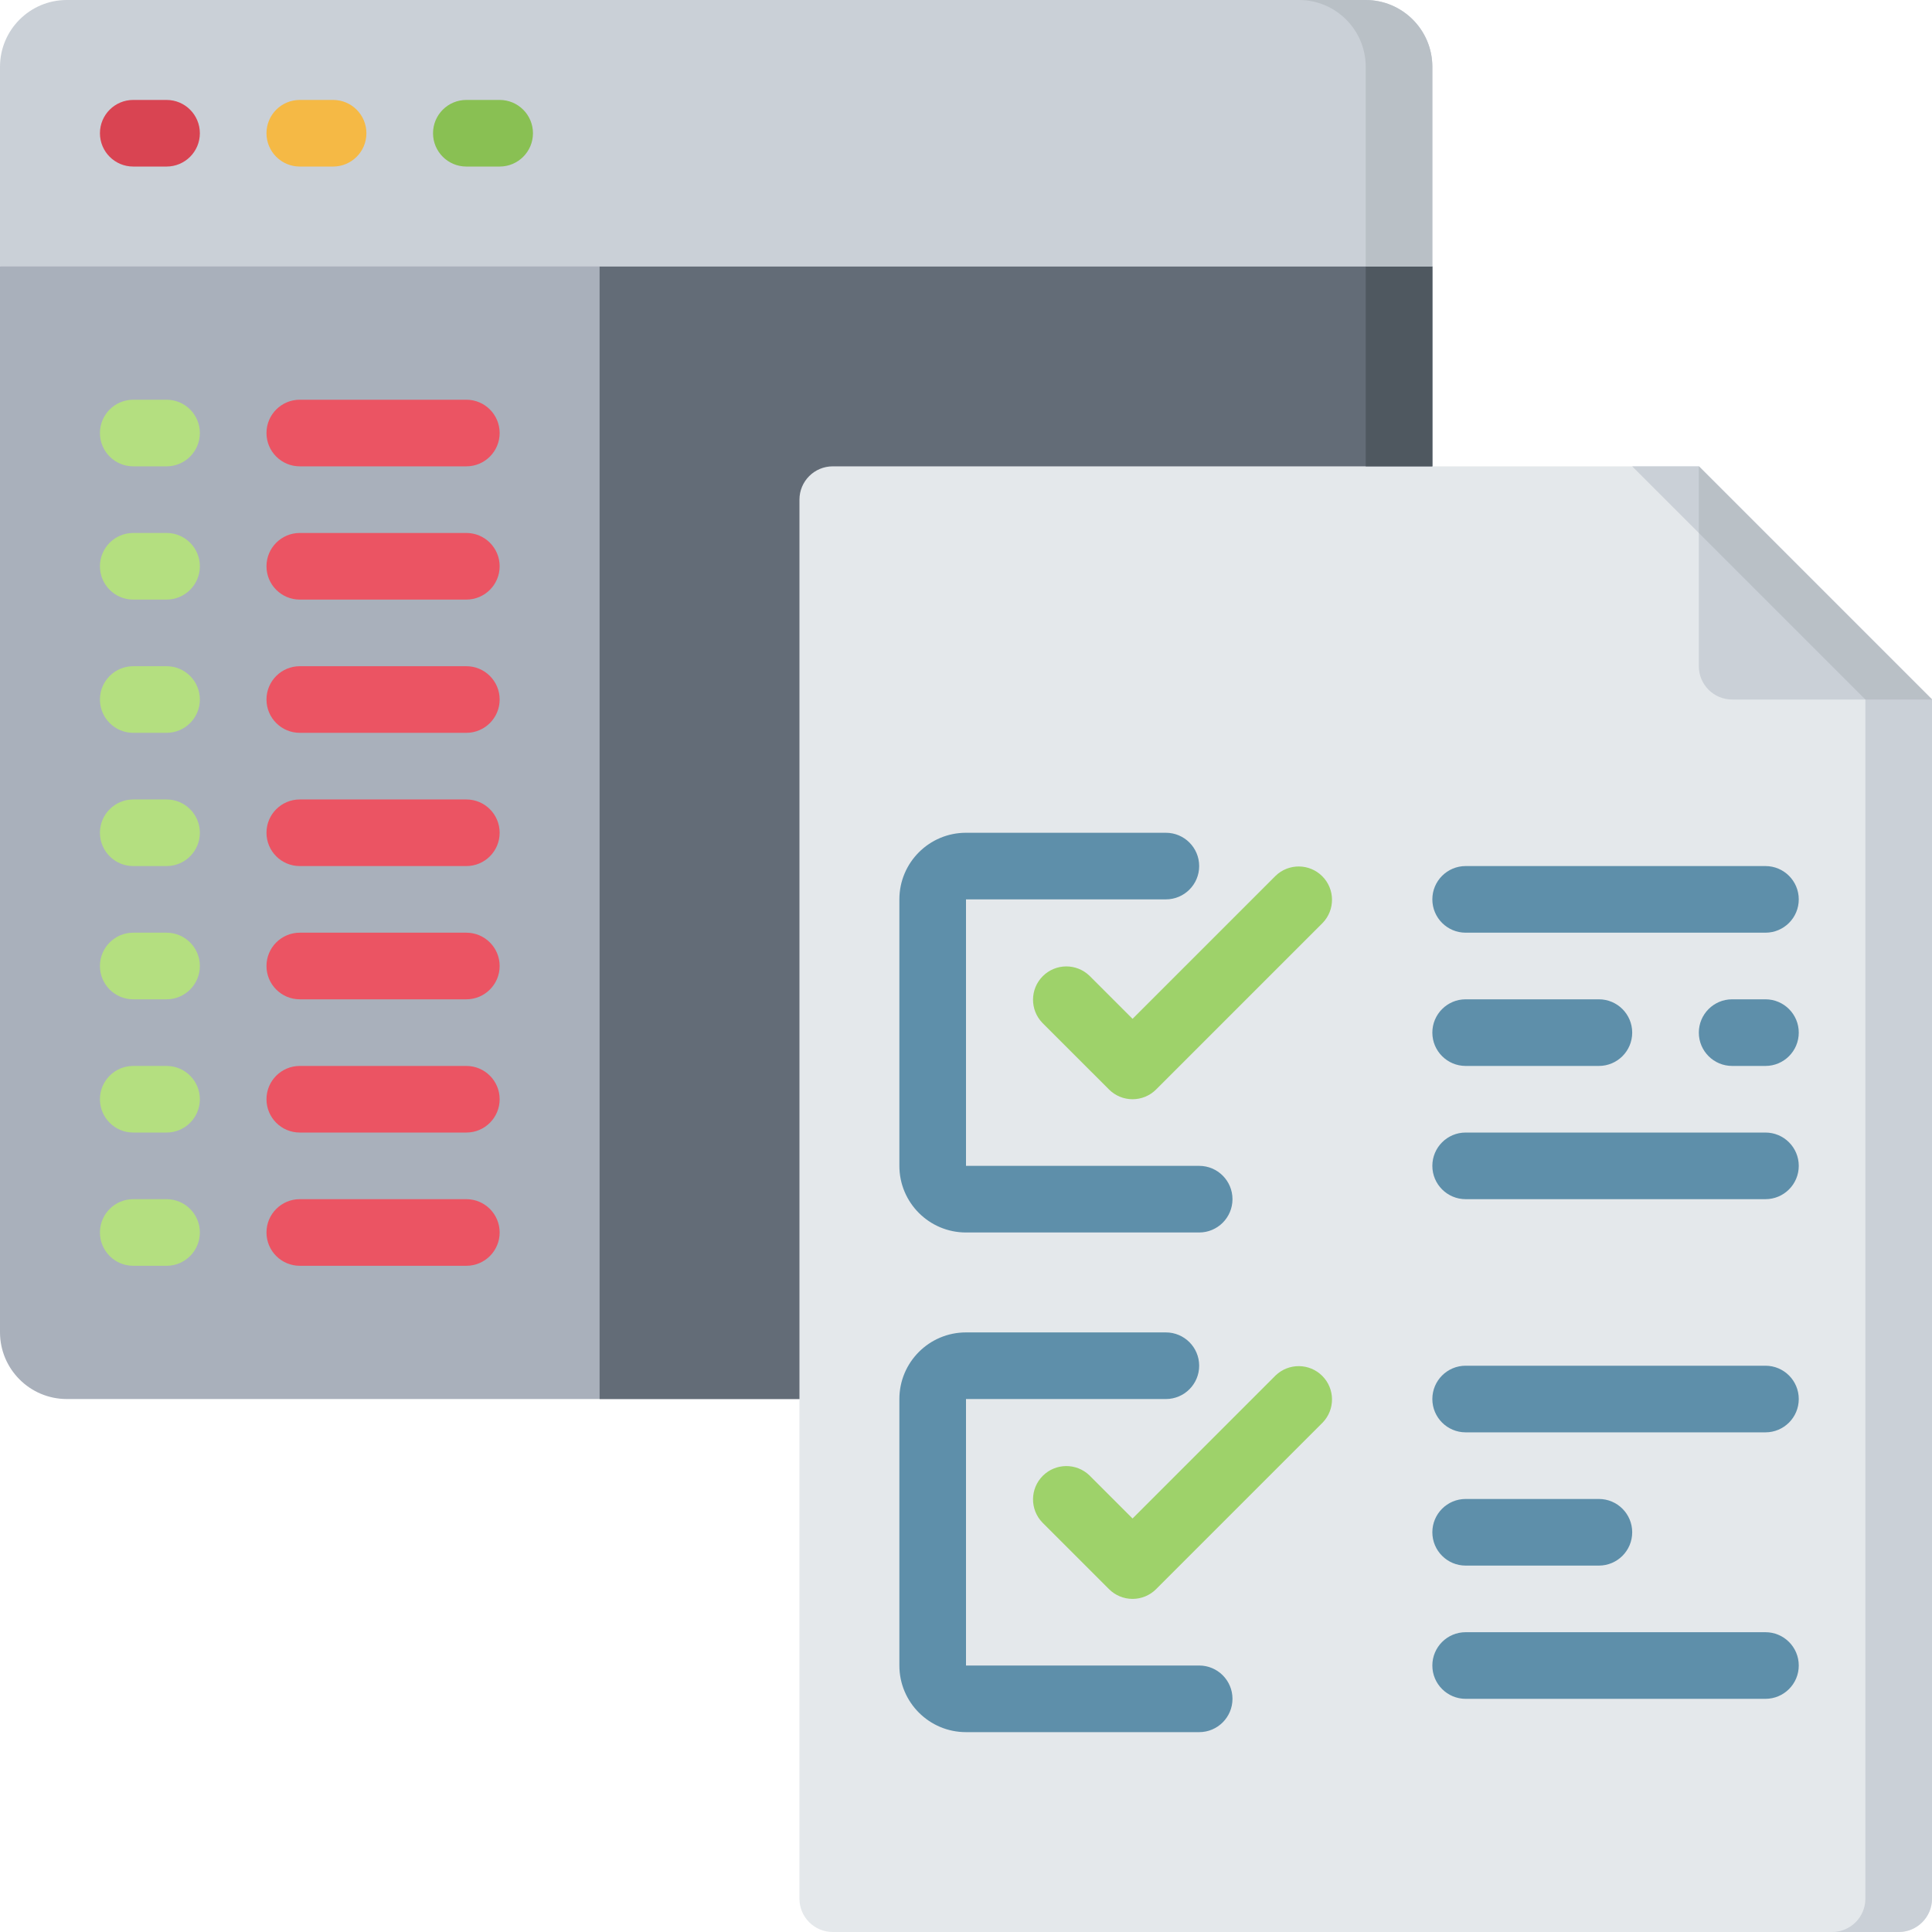 <svg height="512pt" viewBox="0 0 512 512" width="512pt" xmlns="http://www.w3.org/2000/svg"><path d="m8.828 52.965-8.828 17.656v282.48c.027 9.742 7.918 17.629 17.656 17.656h335.445c18.539 0 26.484-7.945 26.484-17.656v-282.48l-8.828-17.656zm0 0" fill="#a9b0bb"/><path d="m379.586 70.621v282.48c-.027 9.742-7.918 17.629-17.656 17.656h-203.031v-300.137zm0 0" fill="#636c77"/><path d="m379.586 17.656v52.965h-379.586v-52.965c.027-9.738 7.918-17.629 17.656-17.656h344.273c9.738.027 17.629 7.918 17.656 17.656zm0 0" fill="#cad0d7"/><path d="m512 185.379v317.793c0 4.875-3.953 8.828-8.828 8.828h-282.48c-4.879 0-8.828-3.953-8.828-8.828v-370.758c0-4.875 3.949-8.828 8.828-8.828h229.516zm0 0" fill="#e4e8eb"/><path d="m450.207 176.551v-52.965l61.793 61.793h-52.965c-4.875 0-8.828-3.953-8.828-8.828zm0 0" fill="#cad0d7"/><path d="m512 185.379v317.793c0 4.875-3.953 8.828-8.828 8.828h-17.656c4.879 0 8.828-3.953 8.828-8.828v-317.793l-61.793-61.793h17.656zm0 0" fill="#cad0d7"/><path d="m512 185.379h-17.656l-44.137-44.137v-17.656zm0 0" fill="#b9c0c6"/><path d="m361.93 70.621h17.656v52.965h-17.656zm0 0" fill="#4f5860"/><path d="m379.586 17.656v52.965h-17.656v-52.965c-.027-9.738-7.914-17.629-17.652-17.656h17.652c9.738.027 17.629 7.918 17.656 17.656zm0 0" fill="#b9c0c6"/><path d="m44.137 44.137h-8.828c-4.875 0-8.824-3.949-8.824-8.828 0-4.875 3.949-8.824 8.824-8.824h8.828c4.875 0 8.828 3.949 8.828 8.824 0 4.879-3.953 8.828-8.828 8.828zm0 0" fill="#d94452"/><path d="m88.277 44.137h-8.828c-4.875 0-8.828-3.949-8.828-8.828 0-4.875 3.953-8.824 8.828-8.824h8.828c4.875 0 8.824 3.949 8.824 8.824 0 4.879-3.949 8.828-8.824 8.828zm0 0" fill="#f5b945"/><path d="m132.414 44.137h-8.828c-4.875 0-8.828-3.949-8.828-8.828 0-4.875 3.953-8.824 8.828-8.824h8.828c4.875 0 8.828 3.949 8.828 8.824 0 4.879-3.953 8.828-8.828 8.828zm0 0" fill="#89c053"/><path d="m44.137 123.586h-8.828c-4.875 0-8.824-3.953-8.824-8.828s3.949-8.828 8.824-8.828h8.828c4.875 0 8.828 3.953 8.828 8.828s-3.953 8.828-8.828 8.828zm0 0" fill="#b4df80"/><path d="m123.586 123.586h-44.137c-4.875 0-8.828-3.953-8.828-8.828s3.953-8.828 8.828-8.828h44.137c4.875 0 8.828 3.953 8.828 8.828s-3.953 8.828-8.828 8.828zm0 0" fill="#eb5463"/><path d="m44.137 158.898h-8.828c-4.875 0-8.824-3.953-8.824-8.828s3.949-8.828 8.824-8.828h8.828c4.875 0 8.828 3.953 8.828 8.828s-3.953 8.828-8.828 8.828zm0 0" fill="#b4df80"/><path d="m123.586 158.898h-44.137c-4.875 0-8.828-3.953-8.828-8.828s3.953-8.828 8.828-8.828h44.137c4.875 0 8.828 3.953 8.828 8.828s-3.953 8.828-8.828 8.828zm0 0" fill="#eb5463"/><path d="m44.137 194.207h-8.828c-4.875 0-8.824-3.953-8.824-8.828s3.949-8.828 8.824-8.828h8.828c4.875 0 8.828 3.953 8.828 8.828s-3.953 8.828-8.828 8.828zm0 0" fill="#b4df80"/><path d="m123.586 194.207h-44.137c-4.875 0-8.828-3.953-8.828-8.828s3.953-8.828 8.828-8.828h44.137c4.875 0 8.828 3.953 8.828 8.828s-3.953 8.828-8.828 8.828zm0 0" fill="#eb5463"/><path d="m44.137 229.516h-8.828c-4.875 0-8.824-3.949-8.824-8.824 0-4.879 3.949-8.828 8.824-8.828h8.828c4.875 0 8.828 3.949 8.828 8.828 0 4.875-3.953 8.824-8.828 8.824zm0 0" fill="#b4df80"/><path d="m123.586 229.516h-44.137c-4.875 0-8.828-3.949-8.828-8.824 0-4.879 3.953-8.828 8.828-8.828h44.137c4.875 0 8.828 3.949 8.828 8.828 0 4.875-3.953 8.824-8.828 8.824zm0 0" fill="#eb5463"/><path d="m44.137 264.828h-8.828c-4.875 0-8.824-3.953-8.824-8.828s3.949-8.828 8.824-8.828h8.828c4.875 0 8.828 3.953 8.828 8.828s-3.953 8.828-8.828 8.828zm0 0" fill="#b4df80"/><path d="m123.586 264.828h-44.137c-4.875 0-8.828-3.953-8.828-8.828s3.953-8.828 8.828-8.828h44.137c4.875 0 8.828 3.953 8.828 8.828s-3.953 8.828-8.828 8.828zm0 0" fill="#eb5463"/><path d="m44.137 300.137h-8.828c-4.875 0-8.824-3.949-8.824-8.828 0-4.875 3.949-8.824 8.824-8.824h8.828c4.875 0 8.828 3.949 8.828 8.824 0 4.879-3.953 8.828-8.828 8.828zm0 0" fill="#b4df80"/><path d="m123.586 300.137h-44.137c-4.875 0-8.828-3.949-8.828-8.828 0-4.875 3.953-8.824 8.828-8.824h44.137c4.875 0 8.828 3.949 8.828 8.824 0 4.879-3.953 8.828-8.828 8.828zm0 0" fill="#eb5463"/><path d="m44.137 335.449h-8.828c-4.875 0-8.824-3.953-8.824-8.828s3.949-8.828 8.824-8.828h8.828c4.875 0 8.828 3.953 8.828 8.828s-3.953 8.828-8.828 8.828zm0 0" fill="#b4df80"/><path d="m123.586 335.449h-44.137c-4.875 0-8.828-3.953-8.828-8.828s3.953-8.828 8.828-8.828h44.137c4.875 0 8.828 3.953 8.828 8.828s-3.953 8.828-8.828 8.828zm0 0" fill="#eb5463"/><path d="m317.793 326.621h-61.793c-9.75 0-17.656-7.906-17.656-17.656v-70.621c0-9.75 7.906-17.652 17.656-17.652h52.965c4.875 0 8.828 3.949 8.828 8.824 0 4.879-3.953 8.828-8.828 8.828h-52.965v70.621h61.793c4.875 0 8.828 3.953 8.828 8.828s-3.953 8.828-8.828 8.828zm0 0" fill="#5e8faa"/><path d="m300.137 291.309c-2.34 0-4.586-.93-6.238-2.586l-17.656-17.652c-3.348-3.465-3.297-8.973.105-12.375 3.406-3.406 8.914-3.453 12.375-.109l11.414 11.414 37.898-37.895c3.465-3.348 8.969-3.301 12.375.105s3.453 8.91.105 12.375l-44.137 44.137c-1.656 1.656-3.898 2.586-6.242 2.586zm0 0" fill="#9ed26a"/><g fill="#5e8faa"><path d="m467.863 247.172h-79.449c-4.875 0-8.828-3.953-8.828-8.828s3.953-8.828 8.828-8.828h79.449c4.875 0 8.828 3.953 8.828 8.828s-3.953 8.828-8.828 8.828zm0 0"/><path d="m467.863 282.484h-8.828c-4.875 0-8.828-3.953-8.828-8.828s3.953-8.828 8.828-8.828h8.828c4.875 0 8.828 3.953 8.828 8.828s-3.953 8.828-8.828 8.828zm0 0"/><path d="m423.723 282.484h-35.309c-4.875 0-8.828-3.953-8.828-8.828s3.953-8.828 8.828-8.828h35.309c4.875 0 8.828 3.953 8.828 8.828s-3.953 8.828-8.828 8.828zm0 0"/><path d="m467.863 317.793h-79.449c-4.875 0-8.828-3.953-8.828-8.828s3.953-8.828 8.828-8.828h79.449c4.875 0 8.828 3.953 8.828 8.828s-3.953 8.828-8.828 8.828zm0 0"/><path d="m317.793 459.035h-61.793c-9.75 0-17.656-7.906-17.656-17.656v-70.621c0-9.75 7.906-17.656 17.656-17.656h52.965c4.875 0 8.828 3.953 8.828 8.828s-3.953 8.828-8.828 8.828h-52.965v70.621h61.793c4.875 0 8.828 3.953 8.828 8.828s-3.953 8.828-8.828 8.828zm0 0"/></g><path d="m300.137 423.723c-2.34 0-4.586-.93-6.238-2.586l-17.656-17.652c-3.348-3.465-3.297-8.973.105-12.375 3.406-3.406 8.914-3.453 12.375-.109l11.414 11.414 37.898-37.898c3.465-3.344 8.969-3.297 12.375.109s3.453 8.91.105 12.375l-44.137 44.137c-1.656 1.656-3.898 2.586-6.242 2.586zm0 0" fill="#9ed26a"/><path d="m467.863 379.586h-79.449c-4.875 0-8.828-3.953-8.828-8.828s3.953-8.828 8.828-8.828h79.449c4.875 0 8.828 3.953 8.828 8.828s-3.953 8.828-8.828 8.828zm0 0" fill="#5e8faa"/><path d="m423.723 414.898h-35.309c-4.875 0-8.828-3.953-8.828-8.828s3.953-8.828 8.828-8.828h35.309c4.875 0 8.828 3.953 8.828 8.828s-3.953 8.828-8.828 8.828zm0 0" fill="#5e8faa"/><path d="m467.863 450.207h-79.449c-4.875 0-8.828-3.953-8.828-8.828s3.953-8.828 8.828-8.828h79.449c4.875 0 8.828 3.953 8.828 8.828s-3.953 8.828-8.828 8.828zm0 0" fill="#5e8faa"/></svg>
